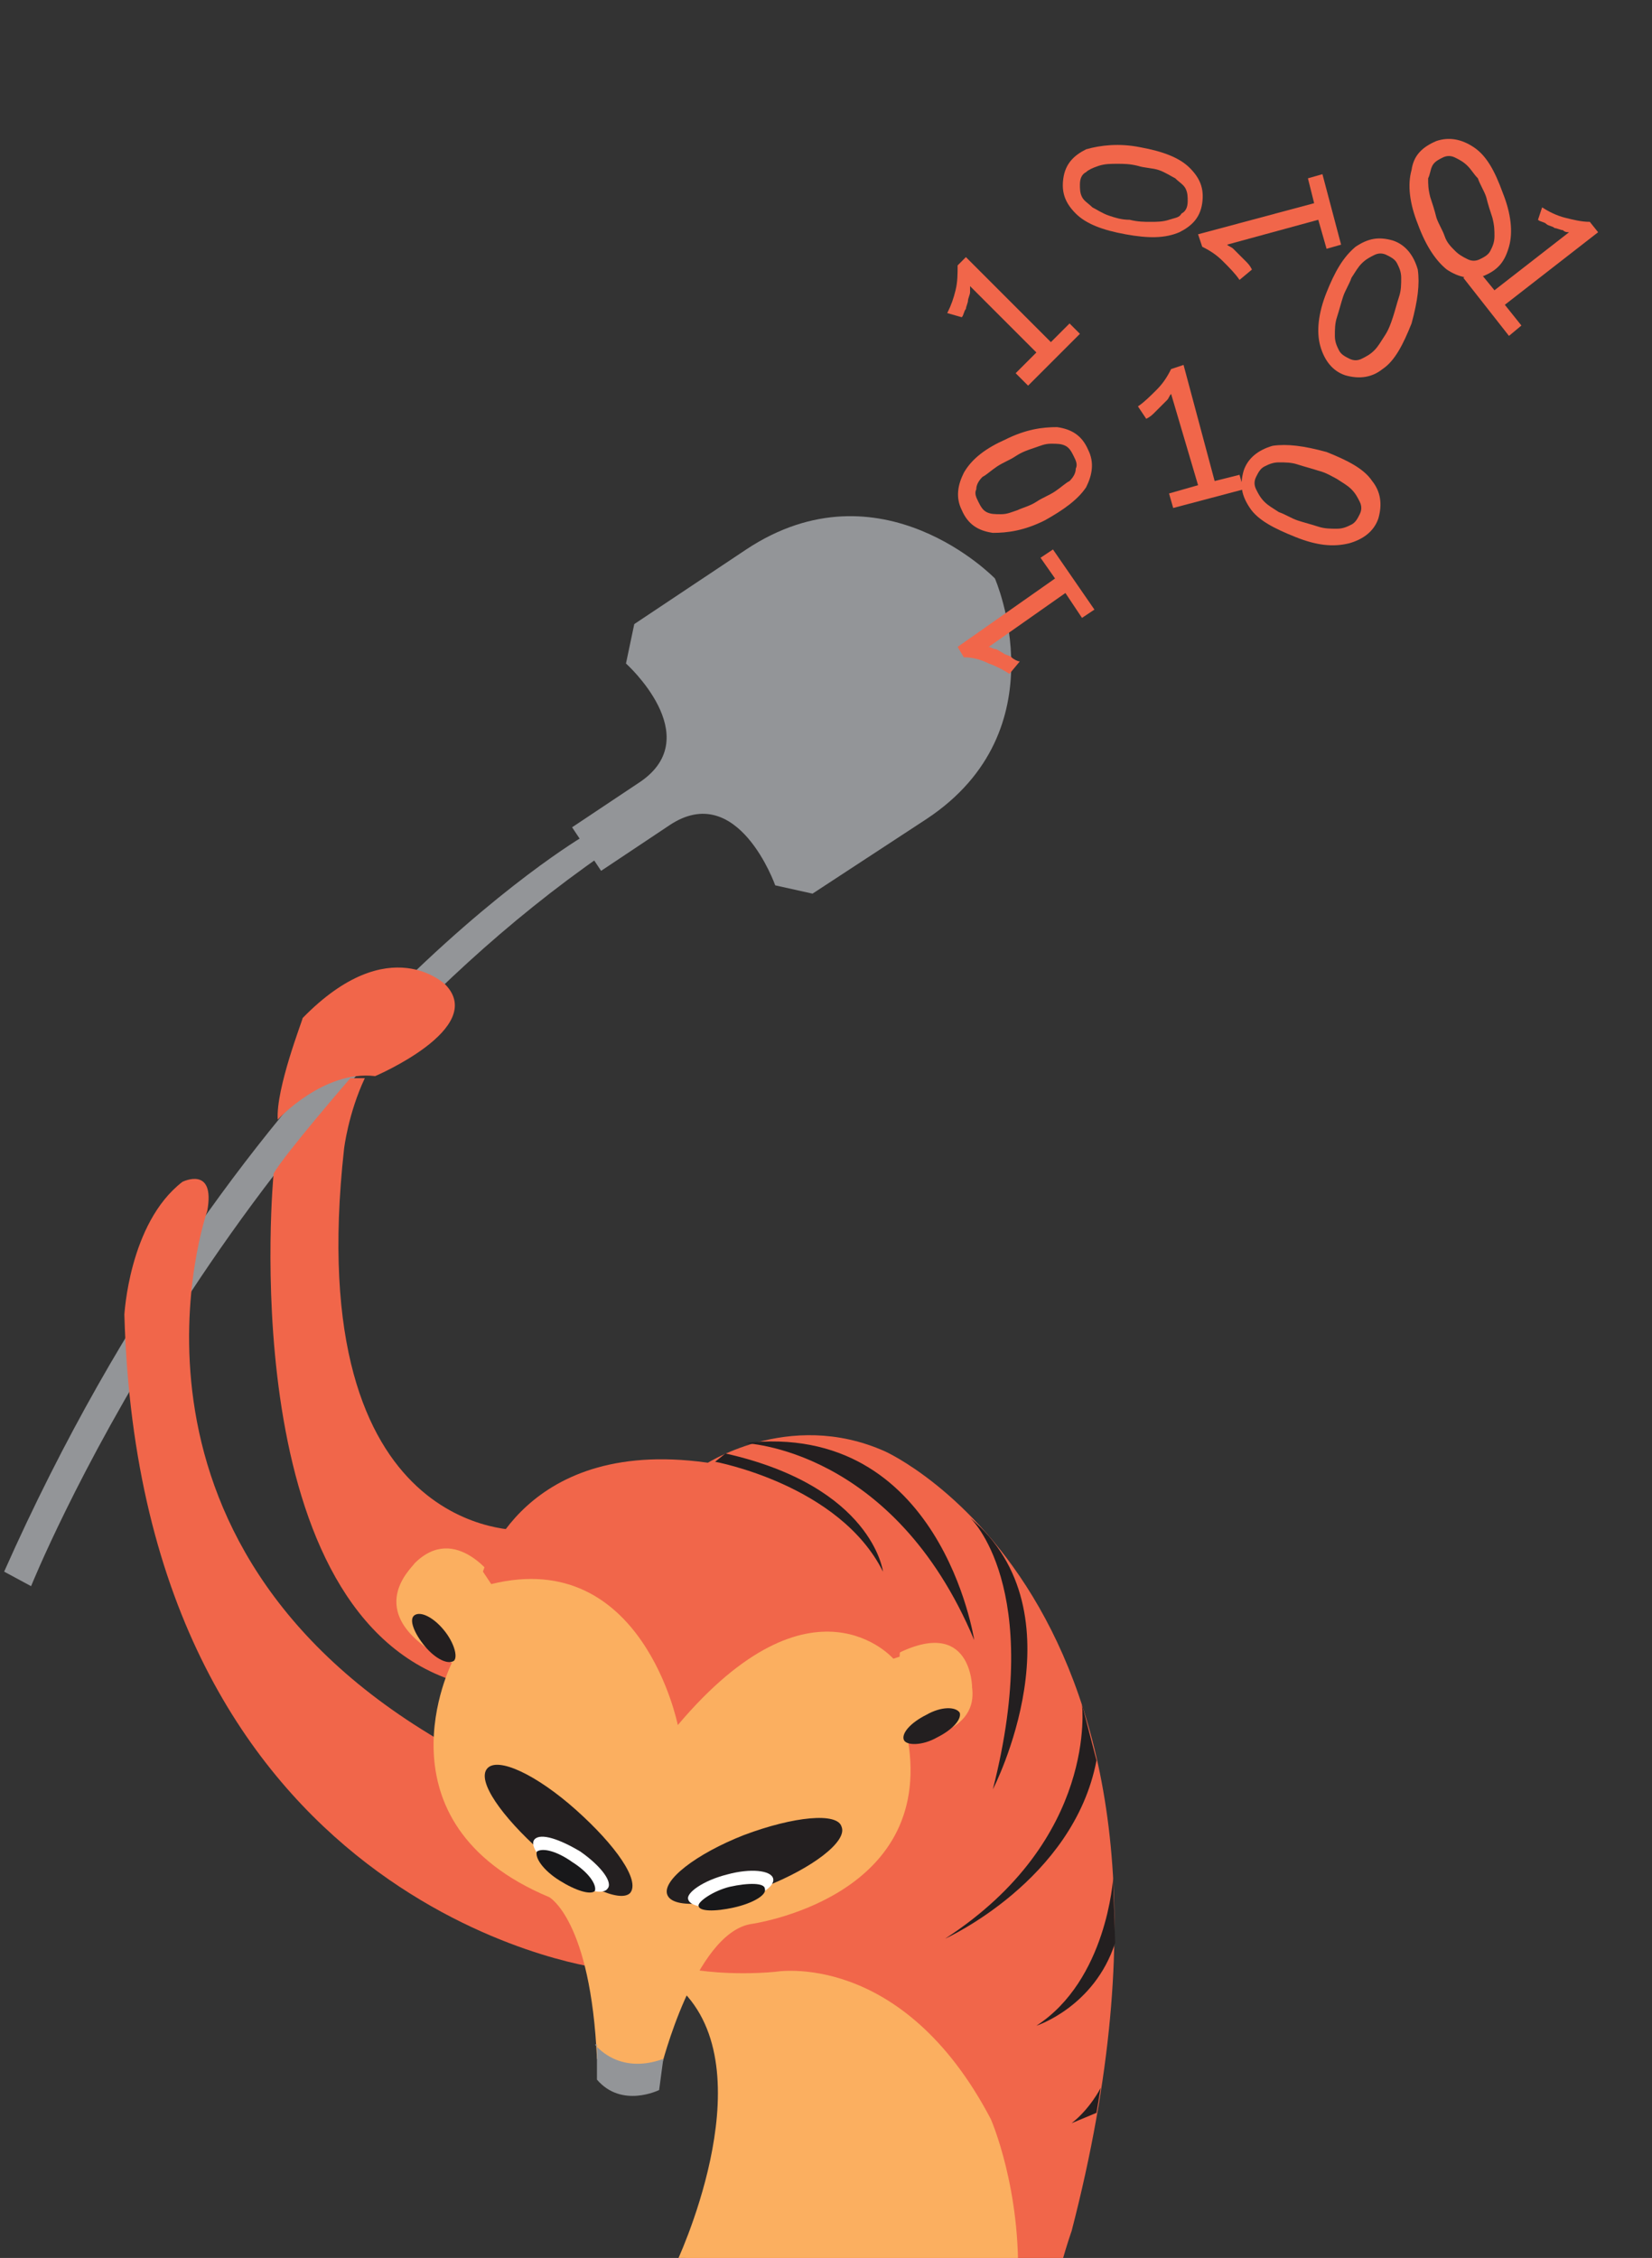 <?xml version="1.0" encoding="utf-8"?>
<!-- Generator: Adobe Illustrator 18.1.1, SVG Export Plug-In . SVG Version: 6.00 Build 0)  -->
<svg version="1.1" id="Layer_1" xmlns="http://www.w3.org/2000/svg" xmlns:xlink="http://www.w3.org/1999/xlink" x="0px" y="0px"
	 viewBox="0 0 79.7 108.9" enable-background="new 0 0 79.7 108.9" xml:space="preserve">
<rect x="0" y="0" width="79.7" height="108.9" fill="#333333" stroke="none"/>
<g>
	<defs>
		<polygon id="SVGID_7_" points="91.6,4.4 -7.9,4.4 -7.9,94.6 8.6,94.6 8.6,108.9 65.6,108.9 65.6,94.6 91.6,94.6 		"/>
	</defs>
	<clipPath id="SVGID_1_">
		<use xlink:href="#SVGID_7_"  overflow="visible"/>
	</clipPath>
	<g clip-path="url(#SVGID_1_)">
		<g>
			<g>
				<g>
					<defs>
						<rect id="SVGID_9_" x="0" y="6.7" width="77.1" height="124.9"/>
					</defs>
					<clipPath id="SVGID_2_">
						<use xlink:href="#SVGID_9_"  overflow="visible"/>
					</clipPath>
					<g clip-path="url(#SVGID_2_)">
						<defs>
							<rect id="SVGID_11_" x="0" y="6.7" width="77.1" height="124.9"/>
						</defs>
						<clipPath id="SVGID_3_">
							<use xlink:href="#SVGID_11_"  overflow="visible"/>
						</clipPath>
						<path clip-path="url(#SVGID_3_)" fill="#231F20" d="M67.9,127.8c0,2.1-14.1,3.8-31.4,3.8c-17.4,0-31.4-1.7-31.4-3.8
							c0-2.1,14.1-3.8,31.4-3.8C53.9,124,67.9,125.7,67.9,127.8"/>
						<path clip-path="url(#SVGID_3_)" fill="#F1664A" d="M33.9,70.7c0,0,4.1-2.8,8.8-0.7c0,0,16.8,7.5,9,37.6c0,0-3.5,9.8-0.2,13.9
							c0,0,3.8,4.1,4.9,9.3l-6.2,0.5c0,0-15.7-13.7-27.6,0l-4-0.3c0,0-0.6-9.4,9.9-16.4c0,0,6.1-5.2,6.4-11.7c0,0,0.8-7.5-2.9-7
							l3.2-3.1c0,0,9.6-1.4,8.2-8.3l0-4.6C43.4,79.9,43.6,73.6,33.9,70.7"/>
						<path clip-path="url(#SVGID_3_)" fill="#939598" d="M28.2,40.3c0,0-16.5,9.6-28,35.5l1.3,0.7c0,0,9-22.4,27.6-35.3L28.2,40.3z
							"/>
						<path clip-path="url(#SVGID_3_)" fill="#F1664A" d="M17.6,52h-0.7c0,0-3.2,3.7-3.7,4.6c0,0-2,20.7,8.5,24.4l2.5-4l1-3.2
							c0,0-10.7,0.5-8.6-18.4C16.6,55.4,16.8,53.7,17.6,52"/>
						<path clip-path="url(#SVGID_3_)" fill="#F1664A" d="M8.8,57c0,0,1.6-0.8,1.2,1.4c0,0-5.6,15.9,11.5,25.7c0,0-0.7,4.3,5.5,7.3
							l1.8,3.5c0,0-22-2.9-22.8-31.5C6,63.5,6.2,59,8.8,57"/>
						<path clip-path="url(#SVGID_3_)" fill="#FBAF60" d="M21.8,80.2c0,0-3.9,7.7,4.7,11.3c0,0,2,1.1,2.3,7.8c0,0,1.7,1.2,3.1,0.4
							c0,0,1.6-6.4,4.3-6.9c0,0,8.9-1.2,7.6-8.9c0,0,3.4-0.1,3.1-2.5c0,0,0-3.5-3.7-1.6c0,0-4-4.5-10.3,3.1c0,0-2.1-8.5-9-6.7
							c0,0-1.9-2.8-3.9-0.8C19.9,75.6,17.2,77.9,21.8,80.2"/>
						<path clip-path="url(#SVGID_3_)" fill="#231F20" d="M40.6,88.1c0.3,0.7-1.4,2-3.7,2.9c-2.3,0.9-4.4,1.1-4.7,0.4
							c-0.3-0.7,1.4-2,3.7-2.9C38.3,87.6,40.4,87.4,40.6,88.1"/>
						<path clip-path="url(#SVGID_3_)" fill="#231F20" d="M23.5,85.3c-0.5,0.6,0.7,2.3,2.6,4c1.9,1.6,3.8,2.5,4.3,2
							c0.5-0.6-0.7-2.3-2.6-4C25.9,85.6,24,84.7,23.5,85.3"/>
						<path clip-path="url(#SVGID_3_)" fill="#FFFFFF" d="M35.1,90.4c1.1-0.3,2.1-0.2,2.2,0.2c0.1,0.4-0.7,0.9-1.9,1.2
							c-1.1,0.3-2.1,0.2-2.2-0.2C33.1,91.3,33.9,90.7,35.1,90.4"/>
						<path clip-path="url(#SVGID_3_)" fill="#18181A" d="M35.2,91c0.9-0.2,1.7-0.2,1.7,0.1c0.1,0.3-0.6,0.7-1.5,0.9
							c-0.9,0.2-1.7,0.2-1.7-0.1C33.7,91.7,34.4,91.2,35.2,91"/>
						<path clip-path="url(#SVGID_3_)" fill="#FFFFFF" d="M28,89.3c1,0.7,1.6,1.5,1.3,1.8c-0.2,0.3-1.2,0.1-2.2-0.6
							c-1-0.7-1.6-1.5-1.3-1.8C26.1,88.4,27,88.7,28,89.3"/>
						<path clip-path="url(#SVGID_3_)" fill="#18181A" d="M27.6,89.8c0.8,0.5,1.2,1.1,1.1,1.4c-0.2,0.2-0.9,0-1.7-0.5
							c-0.8-0.5-1.2-1.1-1.1-1.4C26.2,89.1,26.9,89.3,27.6,89.8"/>
						<path clip-path="url(#SVGID_3_)" fill="#939598" d="M28.7,98.6c0,0,1.1,1.5,3.3,0.7l-0.2,1.5c0,0-1.8,0.9-3-0.5V98.6z"/>
						<path clip-path="url(#SVGID_3_)" fill="#231F20" d="M46.3,82.6c0.1,0.3-0.3,0.8-1.1,1.2c-0.7,0.4-1.5,0.4-1.6,0.1
							c-0.1-0.3,0.3-0.8,1.1-1.2C45.4,82.3,46.1,82.3,46.3,82.6"/>
						<path clip-path="url(#SVGID_3_)" fill="#231F20" d="M21.9,80.1c-0.3,0.2-0.9-0.1-1.4-0.7c-0.5-0.6-0.8-1.3-0.5-1.5
							c0.3-0.2,0.9,0.1,1.4,0.7C21.9,79.2,22.1,79.9,21.9,80.1"/>
						<path clip-path="url(#SVGID_3_)" fill="#F1664A" d="M23.3,75.8c0,0,1.9-6.7,11.2-5.2c0,0,9.5,1.8,8.9,9.3L43.1,80
							c0,0-3.9-4.5-10.4,3.2c0,0-1.7-8.6-9-6.8L23.3,75.8z"/>
						<path clip-path="url(#SVGID_3_)" fill="#F1664A" d="M13.4,54c0,0,2.2-2.4,4.7-2.1c0,0,5.4-2.3,3.4-4.4c0,0-2.7-2.7-6.9,1.6
							C14.6,49.2,13.3,52.5,13.4,54"/>
						<path clip-path="url(#SVGID_3_)" fill="#F1664A" d="M52.2,123.1c0,0,21.9,0.9,21.3-23.7c0,0-0.2-1,0.6-1.8
							c0,0,0.8,0.3,0.9,1.7c0,0,4.4,22.2-20.4,28L52.2,123.1z"/>
						<path clip-path="url(#SVGID_3_)" fill="#231F20" d="M74.1,97.7c0,0-0.8,0.5-0.6,1.9c0,0,0.3,5.8-1.4,10.3l2.2,0.7
							c0,0,1.8-4.8,0.7-11.8C74.9,98.8,74.6,97.8,74.1,97.7"/>
						<path clip-path="url(#SVGID_3_)" fill="#FBAF60" d="M33.5,95c0,0,1.7,0.3,3.9,0.1c0,0,6.1-1.1,10.4,7.1c0,0,6,13.6-7.6,23.6
							c0,0-3.2-0.9-5.8-0.6c0,0-7.4-4.9-1.8-16c0,0,4.3-9,0.4-13.1L33.5,95z"/>
						<path clip-path="url(#SVGID_3_)" fill="#231F20" d="M35.9,69.6c0,0,7.2,0.2,11.1,9.5C47,79.1,45.4,68.5,35.9,69.6"/>
						<path clip-path="url(#SVGID_3_)" fill="#231F20" d="M46.8,73.2c0,0,3.6,3.3,1.1,13.1C47.9,86.3,52.3,77.8,46.8,73.2"/>
						<path clip-path="url(#SVGID_3_)" fill="#231F20" d="M52.2,82.2c0,0,0.8,6.5-6.6,11.3c0,0,6.2-2.8,7.3-8.6L52.2,82.2z"/>
						<path clip-path="url(#SVGID_3_)" fill="#231F20" d="M53.7,90.6c0,0-0.3,4.9-3.7,7.1c0,0,2.8-0.9,3.8-4L53.7,90.6z"/>
						<path clip-path="url(#SVGID_3_)" fill="#231F20" d="M53.1,100.7c0,0-0.5,1-1.4,1.7l1.2-0.5L53.1,100.7z"/>
						<path clip-path="url(#SVGID_3_)" fill="#231F20" d="M34.5,70.5c0,0,6,1.1,8.1,5.3c0,0-0.5-4.1-7.6-5.7L34.5,70.5z"/>
						<path clip-path="url(#SVGID_3_)" fill="#939598" d="M32.3,39.8L29,42l-1.4-2.1l3.3-2.2c3.2-2.2-0.7-5.7-0.7-5.7l0.4-1.9
							l5.4-3.6c6.5-4.3,12,1.4,12,1.4s3.2,7.3-3.3,11.6l-5.5,3.6l-1.8-0.4C37.4,42.7,35.6,37.6,32.3,39.8"/>
						<path clip-path="url(#SVGID_3_)" fill="#F1664A" d="M62.5,25.9c-1-0.4-1.8-0.8-2.2-1.4c-0.4-0.6-0.5-1.1-0.3-1.8
							c0.2-0.6,0.7-1,1.4-1.2c0.7-0.1,1.5,0,2.6,0.3c1,0.4,1.8,0.8,2.2,1.4c0.4,0.5,0.5,1.1,0.3,1.8c-0.2,0.6-0.7,1-1.4,1.2
							C64.3,26.4,63.5,26.3,62.5,25.9 M63.6,22.7c-0.3-0.1-0.7-0.2-1-0.3c-0.3-0.1-0.6-0.1-0.9-0.1c-0.3,0-0.5,0.1-0.7,0.2
							c-0.2,0.1-0.3,0.3-0.4,0.5c-0.1,0.2-0.1,0.4,0,0.6c0.1,0.2,0.2,0.4,0.4,0.6c0.2,0.2,0.4,0.3,0.7,0.5c0.3,0.1,0.6,0.3,0.9,0.4
							c0.3,0.1,0.7,0.2,1,0.3c0.3,0.1,0.6,0.1,0.9,0.1c0.3,0,0.5-0.1,0.7-0.2c0.2-0.1,0.3-0.3,0.4-0.5c0.1-0.2,0.1-0.4,0-0.6
							c-0.1-0.2-0.2-0.4-0.4-0.6c-0.2-0.2-0.4-0.3-0.7-0.5C64.3,23,64,22.8,63.6,22.7"/>
						<path clip-path="url(#SVGID_3_)" fill="#F1664A" d="M48.7,32.5c-0.3-0.2-0.7-0.4-1-0.5c-0.4-0.2-0.8-0.3-1.2-0.3l-0.3-0.5
							l4.7-3.3l-0.7-1l0.6-0.4l2,2.9l-0.6,0.4l-0.8-1.2l-3.7,2.6c0.1,0,0.2,0.1,0.3,0.1c0.1,0,0.2,0.1,0.4,0.2
							c0.1,0.1,0.3,0.1,0.4,0.2c0.1,0.1,0.3,0.2,0.4,0.2L48.7,32.5z"/>
						<path clip-path="url(#SVGID_3_)" fill="#F1664A" d="M48.5,21.2c1-0.5,1.8-0.6,2.5-0.6c0.7,0.1,1.2,0.4,1.5,1.1
							c0.3,0.6,0.2,1.2-0.1,1.8c-0.4,0.6-1.1,1.1-2,1.6c-1,0.5-1.8,0.6-2.5,0.6c-0.7-0.1-1.2-0.4-1.5-1.1c-0.3-0.6-0.2-1.2,0.1-1.8
							C46.9,22.1,47.6,21.6,48.5,21.2 M50,24.2c0.3-0.2,0.6-0.3,0.9-0.5c0.3-0.2,0.5-0.4,0.7-0.5c0.2-0.2,0.3-0.4,0.3-0.6
							c0.1-0.2,0-0.4-0.1-0.6c-0.1-0.2-0.2-0.4-0.4-0.5c-0.2-0.1-0.4-0.1-0.7-0.1c-0.3,0-0.5,0.1-0.8,0.2c-0.3,0.1-0.6,0.2-0.9,0.4
							c-0.3,0.2-0.6,0.3-0.9,0.5c-0.3,0.2-0.5,0.4-0.7,0.5c-0.2,0.2-0.3,0.4-0.3,0.6c-0.1,0.2,0,0.4,0.1,0.6
							c0.1,0.2,0.2,0.4,0.4,0.5c0.2,0.1,0.4,0.1,0.7,0.1c0.3,0,0.5-0.1,0.8-0.2C49.3,24.5,49.7,24.4,50,24.2"/>
						<path clip-path="url(#SVGID_3_)" fill="#F1664A" d="M59.8,13.5c-0.2-0.3-0.5-0.6-0.8-0.9c-0.3-0.3-0.6-0.5-1-0.7l-0.2-0.6
							l5.6-1.5l-0.3-1.2l0.7-0.2l0.9,3.4L64,12l-0.4-1.4l-4.4,1.2c0.1,0.1,0.2,0.1,0.3,0.2c0.1,0.1,0.2,0.2,0.3,0.3
							c0.1,0.1,0.2,0.2,0.3,0.3c0.1,0.1,0.2,0.2,0.3,0.4L59.8,13.5z"/>
						<path clip-path="url(#SVGID_3_)" fill="#F1664A" d="M54.3,11.3c-1.1-0.2-1.9-0.5-2.4-1c-0.5-0.5-0.7-1-0.6-1.7
							c0.1-0.7,0.5-1.1,1.1-1.4C53.1,7,54,6.9,55,7.1c1.1,0.2,1.9,0.5,2.4,1c0.5,0.5,0.7,1,0.6,1.7c-0.1,0.7-0.5,1.1-1.1,1.4
							C56.2,11.5,55.4,11.5,54.3,11.3 M54.9,8c-0.4-0.1-0.7-0.1-1-0.1c-0.3,0-0.6,0-0.9,0.1c-0.3,0.1-0.5,0.2-0.6,0.3
							c-0.2,0.1-0.3,0.3-0.3,0.6c0,0.2,0,0.4,0.1,0.6c0.1,0.2,0.3,0.3,0.5,0.5c0.2,0.1,0.5,0.3,0.8,0.4c0.3,0.1,0.6,0.2,1,0.2
							c0.4,0.1,0.7,0.1,1,0.1c0.3,0,0.6,0,0.9-0.1c0.3-0.1,0.5-0.1,0.6-0.3c0.2-0.1,0.3-0.3,0.3-0.6c0-0.2,0-0.4-0.1-0.6
							c-0.1-0.2-0.3-0.3-0.5-0.5c-0.2-0.1-0.5-0.3-0.8-0.4C55.6,8.1,55.2,8.1,54.9,8"/>
						<path clip-path="url(#SVGID_3_)" fill="#F1664A" d="M74.4,10c0.3,0.2,0.7,0.4,1.1,0.5c0.4,0.1,0.8,0.2,1.2,0.2l0.4,0.5
							l-4.5,3.5l0.8,1l-0.6,0.5l-2.2-2.8l0.6-0.5l0.9,1.1l3.6-2.8c-0.1,0-0.2,0-0.3-0.1c-0.1,0-0.3-0.1-0.4-0.1
							c-0.1-0.1-0.3-0.1-0.4-0.2c-0.1-0.1-0.3-0.1-0.4-0.2L74.4,10z"/>
						<path clip-path="url(#SVGID_3_)" fill="#F1664A" d="M64,14.1c0.4-1,0.8-1.7,1.4-2.2c0.6-0.4,1.1-0.5,1.8-0.3
							c0.6,0.2,1,0.7,1.2,1.4c0.1,0.7,0,1.5-0.3,2.6c-0.4,1-0.8,1.8-1.4,2.2c-0.5,0.4-1.1,0.5-1.8,0.3c-0.6-0.2-1-0.7-1.2-1.4
							C63.5,16,63.6,15.1,64,14.1 M67.2,15.3c0.1-0.3,0.2-0.7,0.3-1c0.1-0.3,0.1-0.6,0.1-0.9c0-0.3-0.1-0.5-0.2-0.7
							c-0.1-0.2-0.3-0.3-0.5-0.4c-0.2-0.1-0.4-0.1-0.6,0c-0.2,0.1-0.4,0.2-0.6,0.4c-0.2,0.2-0.3,0.4-0.5,0.7
							c-0.1,0.3-0.3,0.6-0.4,0.9c-0.1,0.3-0.2,0.7-0.3,1c-0.1,0.3-0.1,0.6-0.1,0.9c0,0.3,0.1,0.5,0.2,0.7c0.1,0.2,0.3,0.3,0.5,0.4
							c0.2,0.1,0.4,0.1,0.6,0c0.2-0.1,0.4-0.2,0.6-0.4c0.2-0.2,0.3-0.4,0.5-0.7C67,15.9,67.1,15.6,67.2,15.3"/>
						<path clip-path="url(#SVGID_3_)" fill="#F1664A" d="M54.9,19.6c0.3-0.2,0.6-0.5,0.9-0.8c0.3-0.3,0.5-0.6,0.7-1l0.6-0.2
							l1.5,5.6l1.2-0.3l0.2,0.7l-3.4,0.9l-0.2-0.7l1.4-0.4L56.5,19c-0.1,0.1-0.1,0.2-0.2,0.3c-0.1,0.1-0.2,0.2-0.3,0.3
							c-0.1,0.1-0.2,0.2-0.3,0.3c-0.1,0.1-0.2,0.2-0.4,0.3L54.9,19.6z"/>
						<path clip-path="url(#SVGID_3_)" fill="#F1664A" d="M72.8,11.9c-0.2,0.7-0.5,1.1-1.2,1.4c-0.6,0.2-1.2,0.1-1.8-0.3
							c-0.5-0.4-1-1.1-1.4-2.2c-0.4-1-0.5-1.9-0.3-2.6c0.1-0.7,0.5-1.1,1.2-1.4c0.6-0.2,1.2-0.1,1.8,0.3c0.6,0.4,1,1.1,1.4,2.2
							C72.9,10.3,73,11.2,72.8,11.9 M69.7,11.4c0.1,0.3,0.3,0.5,0.5,0.7c0.2,0.2,0.4,0.3,0.6,0.4c0.2,0.1,0.4,0.1,0.6,0
							c0.2-0.1,0.4-0.2,0.5-0.4c0.1-0.2,0.2-0.4,0.2-0.7c0-0.3,0-0.5-0.1-0.9c-0.1-0.3-0.2-0.6-0.3-1c-0.1-0.3-0.3-0.6-0.4-0.9
							C71.1,8.4,71,8.2,70.8,8c-0.2-0.2-0.4-0.3-0.6-0.4c-0.2-0.1-0.4-0.1-0.6,0c-0.2,0.1-0.4,0.2-0.5,0.4C69,8.2,69,8.4,68.9,8.6
							c0,0.3,0,0.5,0.1,0.9c0.1,0.3,0.2,0.6,0.3,1C69.4,10.8,69.6,11.1,69.7,11.4"/>
						<path clip-path="url(#SVGID_3_)" fill="#F1664A" d="M45.7,15.1c0.2-0.4,0.3-0.7,0.4-1.1c0.1-0.4,0.1-0.8,0.1-1.2l0.4-0.4
							l4.1,4.1l0.9-0.9l0.5,0.5l-2.5,2.5L49,18l1-1l-3.2-3.2c0,0.1,0,0.2,0,0.3c0,0.1-0.1,0.3-0.1,0.4c0,0.1-0.1,0.3-0.1,0.4
							c-0.1,0.1-0.1,0.3-0.2,0.4L45.7,15.1z"/>
					</g>
				</g>
			</g>
		</g>
	</g>
</g>
</svg>
